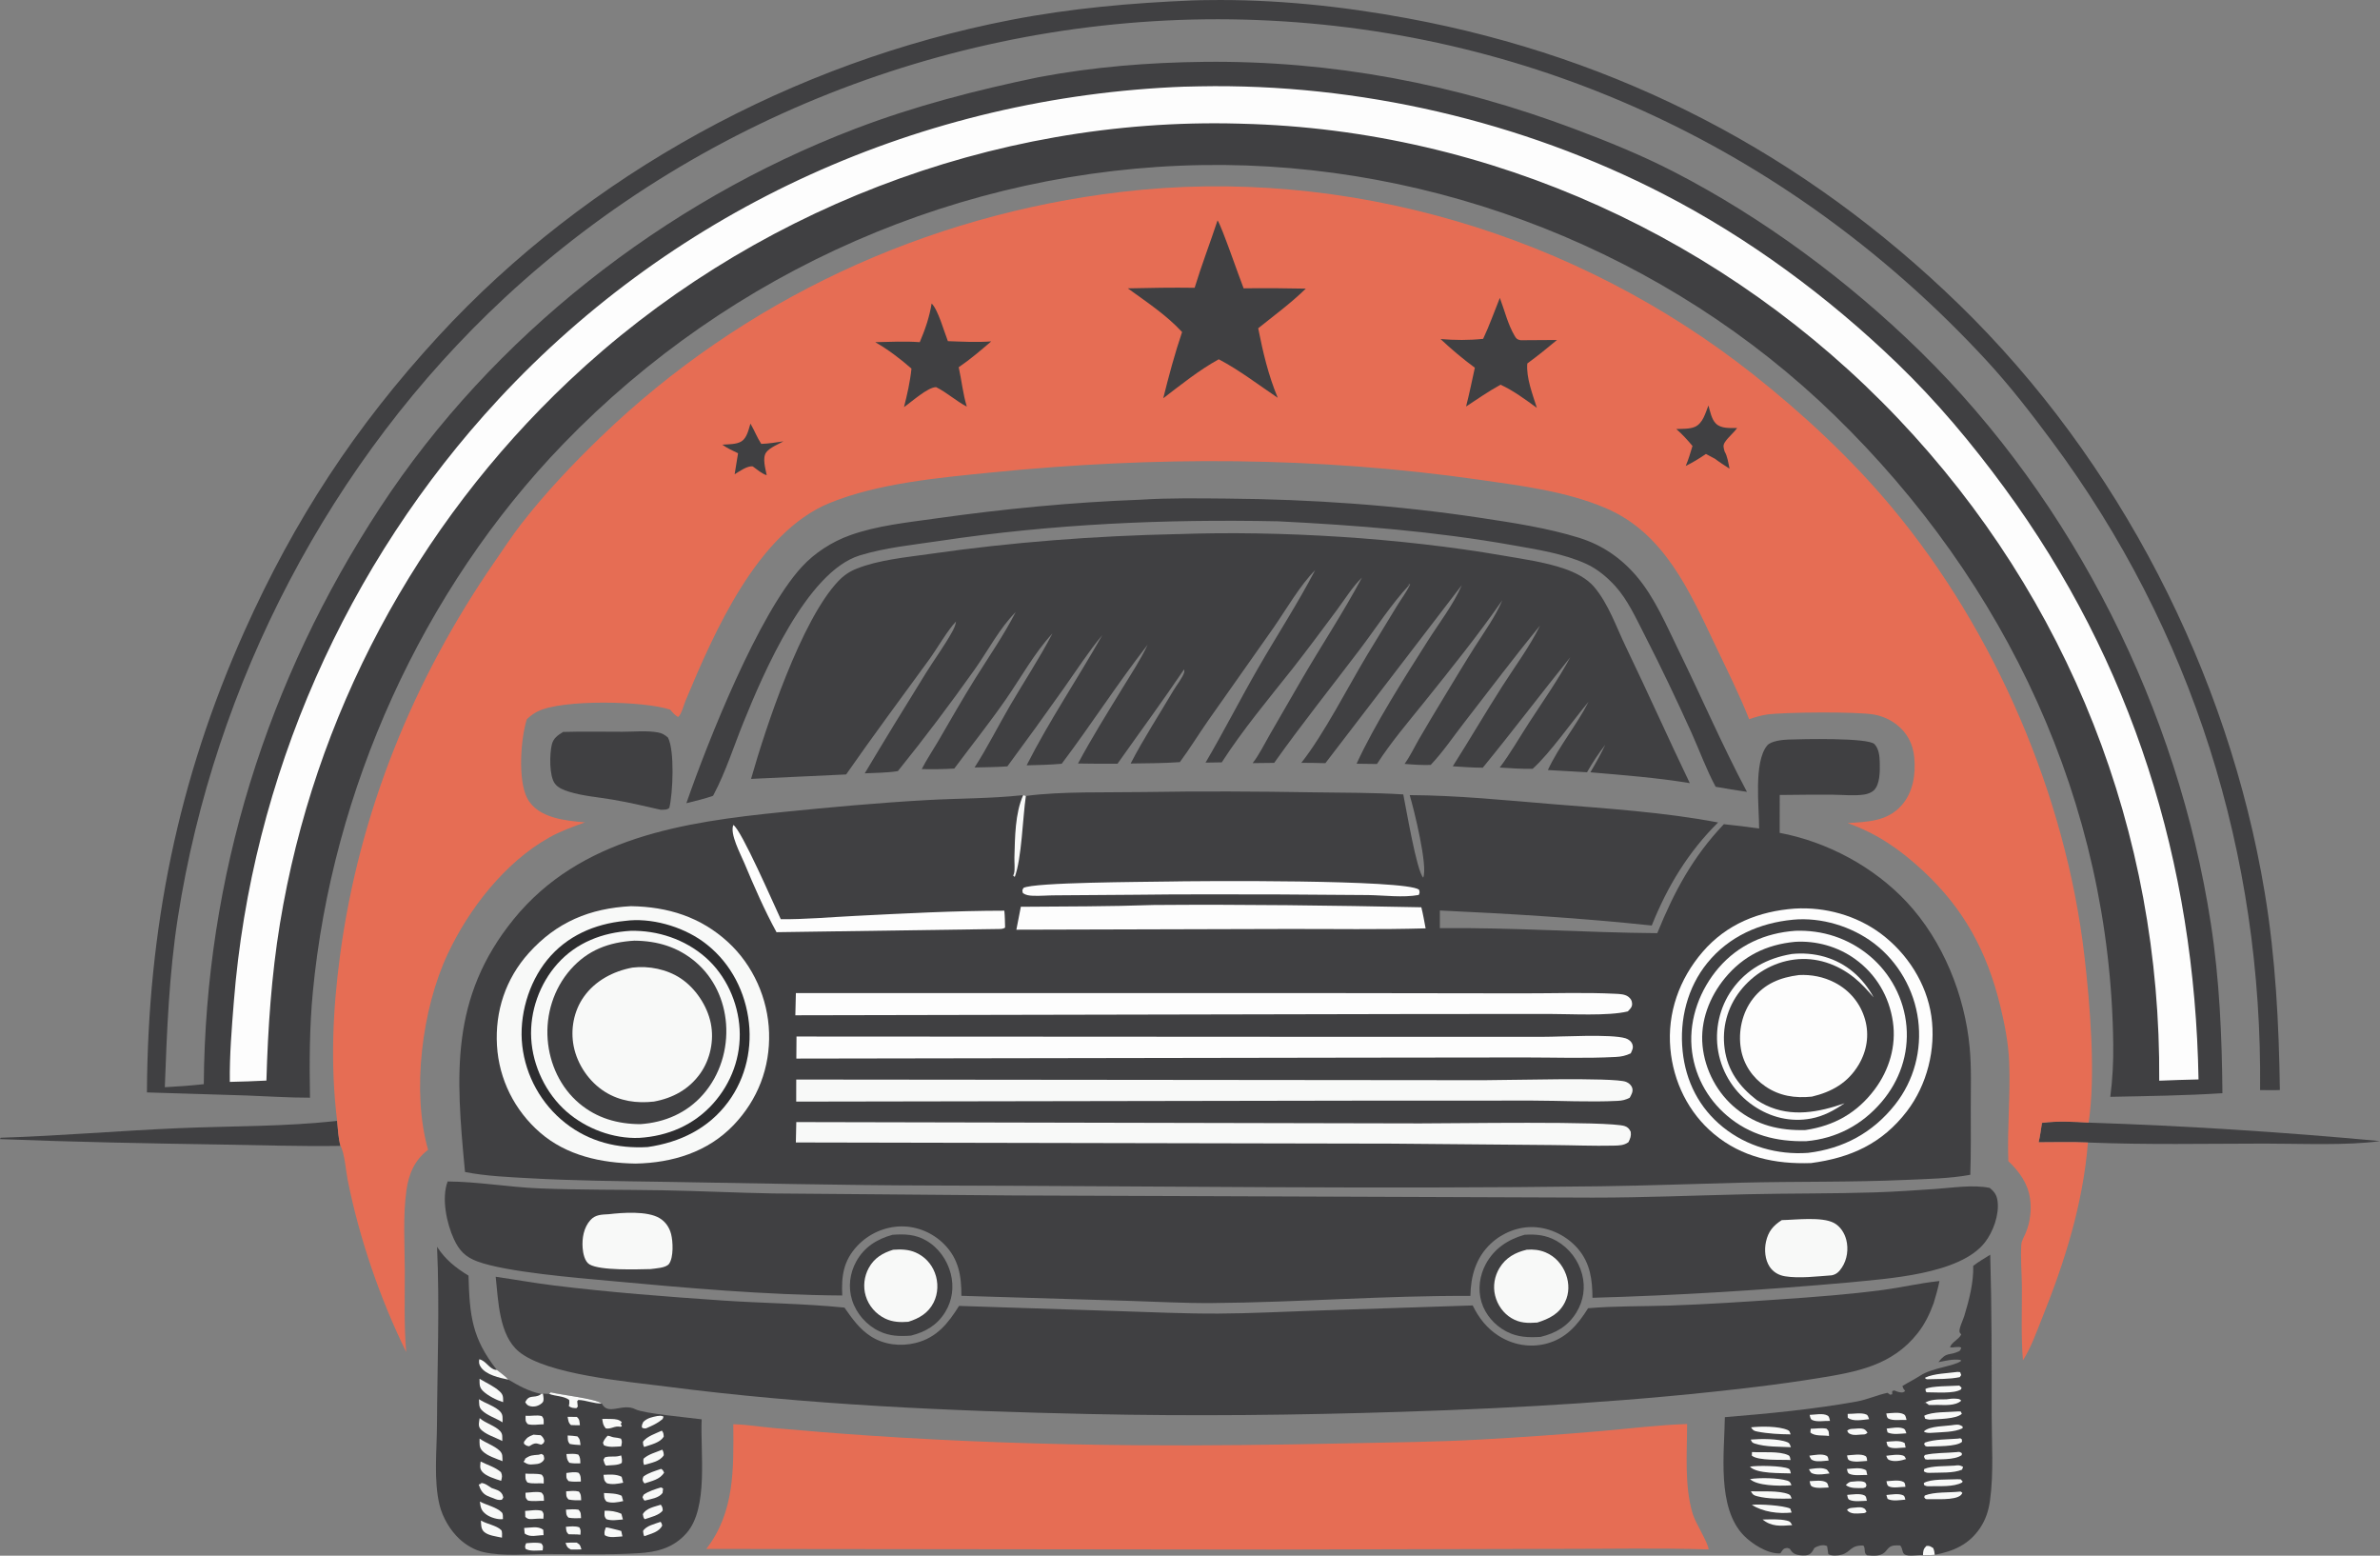 <?xml version="1.0" encoding="UTF-8"?>
<svg id="katman_1" data-name="katman 1" xmlns="http://www.w3.org/2000/svg" version="1.1" viewBox="0 0 1329.09 868.53">
  <rect x="0" y="0" width="1329.09" height="868.53" fill="#808080" stroke="none"/>
  <defs>
    <style>
      .cls-1 {
        fill: #f8f9f8;
      }

      .cls-1, .cls-2, .cls-3, .cls-4, .cls-5 {
        stroke-width: 0px;
      }

      .cls-2 {
        fill: #2d2d2f;
      }

      .cls-3 {
        fill: #fdfdfd;
      }

      .cls-4 {
        fill: #404042;
      }

      .cls-5 {
        fill: #e66d54;
      }
    </style>
  </defs>
  <path class="cls-4" d="M188.25,625.74c.44,4.63.65,9.51,1.87,13.99-22.35.36-44.84-.42-67.2-.76-40.98-.63-81.96-1.41-122.92-3.02l.35-.76c33.18-1.06,66.39-3.92,99.58-5.35,29.26-1.26,59.25-.78,88.31-4.1Z"/>
  <path class="cls-4" d="M1140.32,626.89c8.67-1.15,17.37-.65,26.07-.15,54.45,1.81,108.46,5.26,162.71,10.31-18.2,2.61-45.29,1.38-64.47,1.4-32.84.03-65.8.73-98.63-.61-9.15-.38-18.38-.14-27.54-.12.85-3.54,1.29-7.23,1.86-10.83Z"/>
  <path class="cls-4" d="M314.51,408.63c10.93-.33,21.96-.09,32.91-.1,6.38,0,13.7-.75,19.92.36,2.41.43,3.81,1.28,5.65,2.85,3.86,7.08,2.77,31.36.79,39.26-1.37,1.32-2.93.97-4.78,1.09-9.03-2.1-18.1-4.17-27.24-5.73-7.84-1.33-16.49-1.99-24.05-4.37-2.89-.91-6.03-2.05-7.88-4.58-3.19-4.35-2.91-16.49-1.7-21.62.87-3.69,3.31-5.29,6.38-7.18Z"/>
  <path class="cls-4" d="M498.42,689.37c6.77-.5,12.73-.3,18.8,3.2,6.89,3.97,11.78,10.9,13.73,18.56,1.86,7.33.88,14.86-3.07,21.33-4.48,7.34-11.02,11.13-19.13,13.19-6.29.49-11.89.33-17.7-2.42-7.18-3.4-12.86-9.89-15.23-17.48-2.24-7.2-1.28-14.93,2.36-21.51,4.46-8.06,11.6-12.48,20.23-14.88Z"/>
  <path class="cls-1" d="M498.75,697.72c4.35-.31,8.59-.24,12.65,1.56,4.99,2.22,8.73,6.21,10.67,11.31,2.02,5.3,1.88,11.48-.69,16.57-2.99,5.93-8.02,8.86-14.15,10.78-4.49.35-8.72.18-12.86-1.78-5.24-2.49-9.28-7.15-10.93-12.72-1.54-5.17-.86-10.86,1.73-15.58,3.05-5.56,7.71-8.32,13.6-10.14Z"/>
  <path class="cls-4" d="M851.33,689.36c6.52-.4,12.08.11,17.92,3.42,7.01,3.97,12.25,10.88,14.27,18.66,1.91,7.38.8,14.7-3.14,21.2-4.7,7.76-11.54,11.66-20.09,13.74-6.84.4-12.87.22-19.12-3.06-6.47-3.39-11.74-9.38-13.85-16.41-2.12-7.07-1.05-14.83,2.45-21.28,4.65-8.57,12.39-13.67,21.57-16.27Z"/>
  <path class="cls-1" d="M852.61,697.7c3.6-.28,7.08.07,10.43,1.46,5.49,2.27,9.52,6.88,11.51,12.42,1.8,5,1.8,10.47-.55,15.29-3.24,6.66-8.83,9.37-15.5,11.49-5.32.39-9.7.35-14.41-2.45-4.61-2.75-7.84-7.38-9.14-12.57-1.31-5.25-.37-10.84,2.44-15.46,3.52-5.78,8.8-8.67,15.21-10.18Z"/>
  <path class="cls-4" d="M637.26,278.95c15.69-.98,31.67-.73,47.39-.6,47.6.37,94.98,3.65,142.07,10.75,18.29,2.76,37.44,5.65,55.13,11.15,12.78,3.98,23.36,11.22,32.05,21.41,10.18,11.93,16.72,27.56,23.57,41.56,12.8,26.16,24.44,53.16,38.09,78.86-5.83-.89-11.67-1.75-17.47-2.83-5.19-9.6-9-20.22-13.5-30.19-8.35-18.5-17.15-36.95-26.41-55.01-4.62-9-9.21-19.15-16.03-26.7-4.51-4.98-10.05-9.67-16.2-12.49-12.66-5.8-27.6-8.07-41.24-10.49-43.24-7.68-87.14-11.16-130.96-13.33-63.37-1.29-125.91,1.48-188.66,10.89-14.84,2.22-30.64,3.74-44.99,8.16-29.61,9.12-53.8,65.74-64.97,93.32-5.34,13.18-9.9,27.6-16.54,40.13-.13.25-.27.5-.4.74-4.79,1.75-9.96,2.86-14.89,4.13,12.12-34.93,40.3-105.62,64.43-131.9,7.24-7.88,16.81-14.03,26.86-17.65,15-5.41,32.21-7.19,47.94-9.4,38.15-5.36,76.22-9.1,114.75-10.5Z"/>
  <path class="cls-4" d="M1101.88,706.73c3.03-2.31,6.31-4.24,9.55-6.25.86,29.83.8,59.65.8,89.49,0,15.59,1.22,32.43-.95,47.87-.78,5.54-2.36,10.48-5.49,15.17-6.13,9.2-14.87,13.07-25.33,15.01-2.18.12-4.39.33-6.58.21-2.69-.19-5.4.4-8.03.19-4.45-.35-2.66-3.27-4.7-5.6-1.16-.04-2.45-.13-3.6.04-1.83.28-2.56.95-3.7,2.27-.13.16-1.06,1.25-1.23,1.41-2.74,2.52-6.61,2.01-10.01,1.73-2.14-1.55-.54-3.25-2.01-5.42-7.47-.22-6.87,3.66-12.16,5.1-2.07.56-5.57.84-7.43-.31l-.67-4.43c-.18-.09-.34-.2-.53-.26-2.12-.7-4.73.11-6.54,1.21-.75,1.32-1.25,2.38-2.45,3.34-1.3,1.04-3.91.95-5.52.77-2.17-.24-3.8-.76-5.12-2.59-.24-.34-.47-.68-.7-1.03-1.48-.51-.94-.53-2.36-.3-1.47.24-2,1.65-2.83,2.81-.27.03-.53.08-.8.08-6.76.08-15.27-5.42-19.75-10.05-15.05-15.58-10.79-46.03-10.51-66.01,24.38-1.98,49.64-4.39,73.71-8.75,5.82-1.06,11.31-3.62,17.13-4.84l1.43,1.05,1.19-.23v-1.76s1.11-.4,1.11-.4c.94.35,2.05.87,3.05,1.02,1.52.23,1.88.25,3.07-.67-.85-1.08-1.17-1.48-1.52-2.84,3.28-2.01,6.76-3.72,9.98-5.8,6.89-4.46,18.87-5.12,22.9-8.26l-.6-.5c-4.13-.56-8.17.5-12.21,1.28,4.74-6.15,6.04-3.38,11.5-6.09.93-.46.91-1.14,1.27-2.05-1.68-.85-4.25.17-6.29-.17.83-2.78,4.88-4.31,6.29-7.17-.82-.93-1.14-1.2-.97-2.49.31-2.33,1.97-5.56,2.69-7.93,2.67-8.77,5.22-18.63,4.97-27.86Z"/>
  <path class="cls-1" d="M1053.44,834.64c2.66-.22,6.8-1.02,9.28.14,1.06.5.98,1.42,1.3,2.45-3.11.22-7.05,1.06-9.92-.41l-.67-2.18Z"/>
  <path class="cls-1" d="M1053.35,812.74c2.88-.3,6.41-.99,9.24-.18,1.22.35,1.22.97,1.81,2.01-2.78.93-6.43,1.66-9.25.59-1.28-.48-1.25-1.25-1.8-2.42Z"/>
  <path class="cls-1" d="M1010.19,820.26c2.57-.37,5.74-.95,8.3-.39,2.08.45,2.09,1,3.18,2.72-2.62.35-5.91.92-8.5.32-2.02-.47-1.99-.93-2.98-2.64Z"/>
  <path class="cls-1" d="M1053.58,797.57c2.8-.28,6.4-1.09,9.1-.14,1.46.51,1.37,1.44,1.92,2.77-3.26.18-7.56.91-10.51-.51l-.51-2.12Z"/>
  <path class="cls-1" d="M1010.39,812.7c2.79-.33,7.08-1.27,9.63.05,1.02.53.9,1.63,1.15,2.66-2.4.15-5.92.79-8.21.07-1.84-.58-1.78-1.13-2.56-2.78Z"/>
  <path class="cls-1" d="M1073.88,868.24c.09-2.42.17-3.42,1.87-5.15,1.86-.22,2.16.21,3.81,1.15.58,1.3.74,2.39.9,3.79-2.18.12-4.39.33-6.58.21Z"/>
  <path class="cls-1" d="M1053.47,826.95c2.67-.16,7.18-.95,9.52.4,1.03.59.86,1.64,1.08,2.72-2.69-.02-6.74.91-9.18-.22-1.2-.55-1.09-1.72-1.42-2.9Z"/>
  <path class="cls-1" d="M1035.18,841.73c1.55-.13,3.52-.49,5.01.03,1.43.5,1.56,1.01,2.16,2.26-1.03.95-1.61.72-2.96.84-1.31.08-2.7.2-4.01.08-1.57-.14-2.98-.69-3.96-1.95,1.27-1.24,2.07-1.04,3.76-1.27Z"/>
  <path class="cls-1" d="M1010.56,826.93c2.71-.11,6.81-.79,9.17.56,1.14.65,1.1,1.77,1.47,2.96-2.63.05-6.65.66-9.07-.46-1.32-.61-1.19-1.75-1.57-3.06Z"/>
  <path class="cls-1" d="M1053.49,804.92c3.12-.2,7.44-1.03,10.15.71l.53,2.51c-2.71,0-7.02.99-9.43-.39-.98-.56-.97-1.81-1.25-2.83Z"/>
  <path class="cls-1" d="M1031.53,834.58c2.78-.19,7.04-.96,9.57.24,1.22.58,1.1,1.83,1.43,3.05-2.82.06-7.18.68-9.67-.51-1.13-.54-1.03-1.66-1.33-2.78Z"/>
  <path class="cls-1" d="M1031.39,820.12c3.41-.23,7.76-1.11,10.77.75l.6,2.6c-2.95-.12-7.28.58-9.95-.63-1.2-.54-1.07-1.55-1.42-2.72Z"/>
  <path class="cls-1" d="M1031.47,812.54c2.82-.2,7.74-1.06,10.21.31,1.01.56.83,1.72,1.02,2.76-2.77.16-7.61.95-10.04-.37-.97-.53-.93-1.71-1.19-2.71Z"/>
  <path class="cls-1" d="M1010.6,789.91c2.87-.06,7.48-1.11,10.03.41.99.59,1.01,1.91,1.3,2.95-2.97-.15-7.3.8-9.98-.53-1.07-.53-1.04-1.76-1.36-2.83Z"/>
  <path class="cls-1" d="M1053.37,789.12c2.82-.17,7.41-.98,9.89.52,1.05.63,1.09,2,1.43,3.11-3-.24-7.36.61-10.05-.74-1.05-.53-.99-1.83-1.26-2.89Z"/>
  <path class="cls-1" d="M1035.4,797.66c1.39-.09,2.95-.28,4.33-.11,1.64.2,2.3,1.01,3.16,2.29-1.26,1.25-1.79.92-3.5,1.05-1.77.13-3.95.48-5.64-.13-1.41-.51-1.66-.69-2.2-2.08,1.29-1,2.27-.94,3.86-1.02Z"/>
  <path class="cls-1" d="M1033.45,827.26c2.29-.16,5.38-.73,7.54.1,1.04.4.96.92,1.35,1.85l-.52,1.13-1.27.42c-2.96.01-7.43.39-9.77-1.72.96-.87,1.43-1.35,2.67-1.79Z"/>
  <path class="cls-1" d="M1031.82,789.36c3.09.09,7.63-.9,10.47.37.95.43,1.11,1.66,1.48,2.57-3.56.33-9.01,1.56-11.91-.82l-.05-2.13Z"/>
  <path class="cls-1" d="M1011.17,797.66c3.01-.02,5.77-.6,8.78-.06,1.62,1.39,1.28,2.02,1.45,4.09-3.23-.54-7.95.31-10.41-1.96l.19-2.07Z"/>
  <path class="cls-1" d="M984.31,848.33c4.37-.05,9.28-.41,13.55.61,1.97.47,1.92.83,2.95,2.51-.14.01-.27.03-.41.04-6,.47-11.16.87-16.08-3.16Z"/>
  <path class="cls-1" d="M1093.13,765.92l1.5.12.58,1.64-.8,1.16c-5.88,1.22-12.22,1-18.21,1.18l-.9-.24-.21-.66c4.86-2.33,12.63-2.43,18.04-3.2Z"/>
  <path class="cls-1" d="M1094.17,773.58l1.25,1.12-.29.97c-3.8,2.57-14.49,1.58-19.26,1.63-.61-.64-.49-.98-.61-1.84,2.94-1.81,14.86-1.57,18.91-1.9Z"/>
  <path class="cls-1" d="M977.84,796.86c5.49-.6,15.34-.72,20.49,1.51,1.24.54,1.14,1.23,1.62,2.42-5.92-.04-12.74-.4-18.54-1.55-1.99-.4-2.48-.69-3.57-2.38Z"/>
  <path class="cls-1" d="M978.26,840.13c4.45-.5,17.46.31,21.46,2.07l.8,2.23c-7.38.8-15.96-.29-22.26-4.31Z"/>
  <path class="cls-1" d="M1086.99,781.22c1.74-.24,3.51-.53,5.26-.35,1.35.14,2.14.03,2.98,1.12-3.35,3.02-9.3,2.37-13.53,2.35-1.68.09-3.3.07-4.98.01l.33-.13-1.69-1.14-1.08.54c3.48-2.61,8.54-2.33,12.7-2.39Z"/>
  <path class="cls-1" d="M977.29,825.75c5.32-.85,15.71-.7,20.82.88,1.6.49,1.62,1.09,2.33,2.49-.77.13-.88.17-1.79.21-5.32.25-17.44.22-21.36-3.58Z"/>
  <path class="cls-1" d="M977.21,818.82c3.86-.74,18.27-.57,21.67,1.16.93.47.91,1.67,1.18,2.6-5.31-.26-19.04.35-22.84-3.77Z"/>
  <path class="cls-1" d="M1094.34,832.74c1.03.04.48-.11,1.54.73-.24.41-.48.88-.84,1.22-3.31,3.14-14.71,2.09-19.19,2.28-.94-.32-.44-.03-1.32-1.12l.37-.94c5.25-2.11,13.62-1.52,19.44-2.16Z"/>
  <path class="cls-1" d="M1093.37,788c.4-.1,1.21.04,1.63.07l.56,1.24c-3.12,3.02-13.49,2.88-17.97,3.26-.88-.06-1.64-.28-2.49-.5l-.53-1.68c4.29-2.35,13.83-1.95,18.81-2.4Z"/>
  <path class="cls-1" d="M1091.52,795.46c2.26-.19,2.49-.2,4.47.89v1.01c-4.54,2.31-11.6,2.13-16.69,2.53-1.7.09-3.58.31-4.95-.71,2.96-3.23,12.65-2.89,17.17-3.72Z"/>
  <path class="cls-1" d="M1092.69,810.7c1.55-.21,1.55-.24,2.88.58l-.05,1.08c-3.99,2.92-13.32,2.26-18.3,2.48-.76.16-1.35-.02-2.11-.16l-.71-1.38.51-1c5.5-1.3,12.09-1.05,17.77-1.6Z"/>
  <path class="cls-1" d="M977.67,803.7c5.43-.47,15.54-.62,20.53,1.5,1.41.6,1.34,1.41,1.93,2.75-6.31-.33-14.28-.07-20.26-2.05-1.52-.5-1.52-.85-2.2-2.21Z"/>
  <path class="cls-1" d="M977.79,832.59c6.04.17,15.47-.57,20.95,1.57,1.3.51,1.24,1.23,1.79,2.45-6.06.16-13.3.26-19.19-1.27-2.1-.55-2.52-.86-3.56-2.75Z"/>
  <path class="cls-1" d="M1092.7,825.84l2.22.05,1.12,1.19-.35.59c-4.69,2.59-12.75,1.93-18.11,2.06-1.55.03-1.82.08-3.13-.71l-.1-1.06c3.64-2.4,13.68-1.86,18.35-2.11Z"/>
  <path class="cls-1" d="M1093.48,803.15c1.59-.19.91-.39,2.07.38l.14,1.39c-3.02,2.92-15.03,2.42-19.38,2.67-1.44-.32-.79.05-1.82-1.32l.44-.9c5.45-1.95,12.74-1.72,18.54-2.21Z"/>
  <path class="cls-1" d="M978.39,810.66c5.6.37,15.38-.66,20.31,1.78,1.03.51.95,1.66,1.22,2.68-4.93-.33-18.07.53-21.64-2.47l.11-2Z"/>
  <path class="cls-1" d="M1091.45,818.24c2.26-.26,2.66-.39,4.8.64l-.53,1.59c-4.86,2.1-12.18,1.56-17.45,1.78-1.87.01-2.36.13-3.92-.82l.21-1.29c4.2-1.9,12.2-1.52,16.91-1.9Z"/>
  <path class="cls-4" d="M244.07,696.07c4.62,7.19,10.36,11.66,17.56,16.11.64,22.14,1.82,34.82,15.81,52.6,2.15,1.71,4.65,3.36,6.43,5.44,5.92,3.49,11.54,6.62,18.35,7.98l.94-.17,3.55.17.84-.88c5.86,1.42,24.72,3.49,28.51,6.22,3.54,7.11,11.5-.49,18.82,3.25,4.69,2.39,29.61,4.61,36.97,5.6-.87,18.14,3.98,49.34-8.42,63.48-7.34,8.37-16.5,10.65-27.08,11.28-16.77.99-33.78.45-50.58.44-11.46,0-24.64,1.41-35.82-1.07-4.83-1.07-9.66-3.92-13.28-7.25-5.2-4.77-9.5-12.09-11.19-18.98-3.37-13.77-1.53-30.53-1.46-44.66.17-33,1.56-66.59.05-99.55Z"/>
  <path class="cls-1" d="M316.97,791c1.72-.01,3.44.02,5.16.04,1.69,1.5,1.41,2.46,1.71,4.64-1.68.03-3.33-.01-5.01-.09-1.51-1.4-1.43-2.62-1.86-4.6Z"/>
  <path class="cls-1" d="M315.8,861.37c2.13-.17,4.16-.24,6.3-.14,2,1.26,1.86,1.49,2.6,3.78-1.97.09-3.92.09-5.89.08-2.21-1.21-2.1-1.48-3.01-3.71Z"/>
  <path class="cls-1" d="M317.02,801.41c1.84.07,3.58.24,5.4.5,1.63,1.63,1.43,2.6,1.76,4.84-2.05-.09-3.98-.22-5.99-.63-1.35-1.62-1.06-2.64-1.17-4.71Z"/>
  <path class="cls-1" d="M316.02,852.38c2.5-.16,5.13-.57,7.52.32.97,1.62.7,2.28.58,4.12-2.15-.32-4.39-.13-6.57-.26-1.51-1.4-1.27-2.19-1.53-4.19Z"/>
  <path class="cls-1" d="M316.3,811.77c2.27-.11,4.39-.31,6.62.27,1.25,1.75,1.05,2.81,1.18,4.92-2.13.07-4.06.13-6.16-.32-1.45-1.72-1.33-2.67-1.63-4.87Z"/>
  <path class="cls-1" d="M316.07,842.81c2.37-.15,4.63-.35,6.98.02,1.57,1.64,1.26,2.52,1.42,4.73-2.36.06-4.64.17-6.97-.27-1.53-1.52-1.24-2.38-1.43-4.48Z"/>
  <path class="cls-1" d="M316.29,822.35c2.24-.25,4.81-.83,6.95-.05,1.25,1.79,1.04,2.68,1.14,4.83-2.35.08-4.57.2-6.88-.25-1.54-1.7-1.19-2.3-1.21-4.52Z"/>
  <path class="cls-1" d="M316.17,832.58c2.41-.17,4.74-.48,7.1.13,1.36,1.73,1.13,2.71,1.28,4.87-2.4.01-4.69.09-7.05-.44-1.54-1.66-1.22-2.36-1.33-4.57Z"/>
  <path class="cls-1" d="M338.35,852.74c.46.03,1.02.05,1.46.17,2.34.63,4.85,1.09,7.13,1.83l.64,3.01c-2.92.15-7.37,1.08-9.88-.7-.38-1.88.03-2.53.64-4.31Z"/>
  <path class="cls-1" d="M293.82,861.57c2.89-.22,5.66-.61,8.5.1,1.25,1.61.93,1.83.72,3.89-2.8.03-7.14.67-9.57-.88-.42-1.67-.22-1.61.35-3.12Z"/>
  <path class="cls-1" d="M337.65,843.41c3.22-.09,6.44.37,9.36,1.73l.85,3.16c-2.93.21-6.47.89-9.25-.17-1.4-1.68-1-2.58-.97-4.72Z"/>
  <path class="cls-1" d="M337.3,833.54c3.06.16,7.15.13,9.88,1.54l.84,2.95c-2.88.66-6.56,1.38-9.36.23-1.48-1.71-1.22-2.51-1.36-4.72Z"/>
  <path class="cls-3" d="M292.71,853.04c3.58-.07,7.69-1.31,10.68,1.06l.14,2.95c-3.66.02-7.41,1.44-10.53-.9l-.29-3.11Z"/>
  <path class="cls-1" d="M368.88,849.63c.61.64.68,1.2.93,2.03-1.7,3.71-6.43,4.63-10.04,5.97-.48-1.02-.53-1.79-.66-2.9,1.63-2.89,6.76-4.02,9.77-5.1Z"/>
  <path class="cls-1" d="M337.03,823.38c3.31-.18,7.1-.47,10.12,1.09l.86,3.31c-2.87.6-6.26,1.19-9.1.29-1.79-1.53-1.53-2.41-1.88-4.68Z"/>
  <path class="cls-1" d="M293.24,843.52c3.18-.13,6.23-.9,9.36-.04,1.35,1.64.93,2.35.82,4.42-2.26-.24-4.06.07-6.28.17-1.77.08-2.44,0-3.78-1.17l-.11-3.38Z"/>
  <path class="cls-1" d="M293.46,833.37c2.96-.08,6-.87,8.9-.09,1.62,1.57,1.27,2.4,1.41,4.59-3.08-.07-5.9.52-8.96-.15-1.63-1.55-1.26-2.16-1.35-4.34Z"/>
  <path class="cls-1" d="M336.3,792.16c1.8-.01,3.61-.03,5.41.04,1.99.08,4.1.25,5.52,1.79l-.57,1.02.59,1.04-.18.36-.67.14c-3.18-.7-5.14,1.48-8.11.91-1.61-1.93-1.56-2.86-1.97-5.29Z"/>
  <path class="cls-1" d="M346.87,812.52c.42,1.57.6,2.57.36,4.18-1.8,1.48-6.55,1.25-8.88,1.53-.84-1.03-1-2.01-1.37-3.27l.8-1.33c2.81-.9,5.39-.06,8.09-.81.34-.09.67-.2,1-.3Z"/>
  <path class="cls-1" d="M293.5,790.38c3.09.34,5.98-.58,9.05.19,1.38,1.59,1.02,2.54,1.06,4.6-2.96.01-5.89.68-8.8-.06-1.68-1.65-1.25-2.44-1.31-4.73Z"/>
  <path class="cls-1" d="M369.06,830.39l1.23.59-.27,2.49c-2.05,2.89-6.72,3.46-10,4.3-.73-.54-.85-1.14-1.22-1.95l.68-1.38c2.93-2.04,6.23-2.95,9.58-4.05Z"/>
  <path class="cls-1" d="M367,790.55c1.57-.12,2.12-.39,3.56.34l-.52,1.34c-2.76,2.34-5.66,3.62-8.93,5.06-.96.29-.55.28-1.57.1-.92-.17-.61.02-1.11-.68-.02-1.28.29-1.77.82-2.9,2.4-2.23,4.68-2.61,7.75-3.25Z"/>
  <path class="cls-1" d="M293.41,822.7c3.03.27,6.11-.2,9.06.57,1.56,1.6,1.11,2.78,1.16,4.96-3.02-.38-6.21.38-9.08-.59-1.4-1.76-1.08-2.73-1.14-4.94Z"/>
  <path class="cls-1" d="M368.98,840.07s.07.05.1.08c.87,1.24.93,1.6,1.02,3.08-1.7,2.68-7.08,3.89-10.06,4.92-.85-.85-.79-1.65-1.05-2.8,1.79-3.37,6.56-4.15,10-5.29Z"/>
  <path class="cls-1" d="M302.22,778.21l.94-.17c.13.82.4,1.92.38,2.77-.02,1.07-.02,1.71-.81,2.44-1.65,1.53-4.04,2.33-6.29,1.89-1.78-.35-2.2-.9-3.12-2.28,2.05-4.6,4.95-2.08,8.32-4.18.21-.13.38-.32.58-.47Z"/>
  <path class="cls-1" d="M339.31,801.55c.33.05.66.06.98.15,1.09.29,1.71.71,2.89.8,1.29.1,2.34.35,3.6.67.86,1.73.41,2.48.11,4.31-3.18.16-6.66.73-9.63-.58l-.54-1.4c.61-1.75,1.38-2.61,2.59-3.95Z"/>
  <path class="cls-1" d="M297.93,800.95c1.32.17,2.65.22,3.98.3,1.25,1.01,1.61,1.64,2.14,3.15-.56,1.64-.48,1.31-1.81,2.14l-2.4-.66c-1.93-.16-2.67.62-4.31,1.54-1.54-.23-1.72-.39-2.92-1.4l.02-1.09c1.87-2.56,2.34-2.79,5.3-3.97Z"/>
  <path class="cls-1" d="M300.79,812.17l1.63-.46,1.09.69c.33,1.27.77,2.12-.24,3.25-1.82,2.05-4.4,1.72-6.91,1.96-1.83-.05-2.44-.59-3.99-1.51l.81-1.16.06-.55c2.87-2.01,3.98-1.93,7.54-2.22Z"/>
  <path class="cls-1" d="M369.2,820.05c1.08.65,1.09.99,1.67,2.07-2.27,3.85-6.8,4.65-10.85,6.03-.18-.15-.4-.25-.53-.45-.93-1.41-.71-1.99-.15-3.39,2.92-2.13,6.48-3.08,9.86-4.27Z"/>
  <path class="cls-1" d="M369.83,809.34s.05.03.06.05c.62,1.07.74,1.83.79,3.05-2.2,3.54-7.17,4.29-10.99,5.42-.51-1.35-.52-2.06-.31-3.48,2.69-2.52,7.04-3.6,10.45-5.04Z"/>
  <path class="cls-1" d="M369.61,798.71c1,1.29.86,1.7,1.06,3.27-1.91,3.49-7.36,4.58-10.95,5.84-.61-1.16-.62-1.64-.68-2.92,2.19-3.02,7.22-4.64,10.57-6.19Z"/>
  <path class="cls-1" d="M283.87,770.23c-4.76-.97-12.4-2.59-15.34-6.97-1.07-1.59-1.15-2.55-.89-4.4,3.66.72,5.46,5.2,8.99,5.89.26.05.54.02.81.03,2.15,1.71,4.65,3.36,6.43,5.44Z"/>
  <path class="cls-1" d="M268.58,848.9c3.26,1.96,8.75,2.75,11.26,5.27.79.8.46,3.15.48,4.28-3.01-.68-7.72-1.13-10.02-3.27-1.77-1.64-1.61-4.04-1.73-6.27Z"/>
  <path class="cls-1" d="M306.71,778.2l.84-.88c5.86,1.42,24.72,3.49,28.51,6.22-4.44.18-8.6-1.82-13.07-1.97l-.65.69.32,3.06-.77.84c-1.84-.15-2.69-.02-4.2-1.12.27-1.4.36-2.04.15-3.49-2.98-2.26-7.61-1.96-11.12-3.34Z"/>
  <path class="cls-1" d="M267.98,838.32c3.71,1.95,9.25,3.1,12.21,5.99.86.84.6,2.63.66,3.79-2.8.41-7.04-.92-9.32-2.61-2.85-2.12-3.13-3.81-3.55-7.17Z"/>
  <path class="cls-1" d="M268.39,815.94c3.88,2,8.06,3.04,11.39,5.97.87,2.15.57,2.62.08,4.82-3.18-1.06-8.7-2.59-10.73-5.29-1.41-1.87-.91-3.35-.74-5.5Z"/>
  <path class="cls-1" d="M267.5,781.15c3.48,2.38,9.31,3.99,11.99,7.1,1.53,1.78,1.11,3.62,1.15,5.82-3.6-2.31-8.59-3.77-11.59-6.78-1.78-1.78-1.43-3.79-1.55-6.14Z"/>
  <path class="cls-1" d="M267.88,791.73c3.34,2.97,8.65,4.18,11.46,7.29,1.52,1.67,1.11,3.38,1.15,5.49-3.56-1.96-10.01-3.8-12.38-7-1.21-1.63-.53-3.92-.24-5.78Z"/>
  <path class="cls-1" d="M275.36,836.38c-1.1-.4-2.23-.79-3.28-1.3-2.71-1.3-3.85-3.55-4.73-6.28l1.53-.56-.61-.28c2.3-.19,4.38,1.58,6.25,2.77,2.41.92,4.72,1.22,6.04,3.65.27.5.38,1.15.49,1.71l-.81,1.22c-1.98.35-3.09-.18-4.87-.93Z"/>
  <path class="cls-1" d="M267.84,803.14c3.45,2.5,8.21,3.92,11.21,6.81,1.86,1.8,1.44,3.4,1.56,5.81-3.46-1.44-8.43-2.89-11.08-5.57-2.1-2.12-1.73-4.27-1.7-7.06Z"/>
  <path class="cls-1" d="M267.79,769.75c3.69,2.28,8.03,4.08,11.23,7.04,2.14,1.97,1.92,3.29,1.94,6.01-3.58-1.09-8.48-3.55-11.19-6.18-2.26-2.2-1.91-3.89-1.98-6.87Z"/>
  <path class="cls-5" d="M409.51,795.14c7.48.14,15.27,1.48,22.76,2.13,17.39,1.51,34.78,2.97,52.2,4.14,49.92,3.38,99.85,5.04,149.87,5.45,39.61.32,79.1-.24,118.7-1.07,24.53-.52,49.06-.75,73.57-2.11,22.6-1.25,45.21-2.8,67.76-4.76,15.85-1.38,31.9-3.4,47.79-3.91-.03,16.14-1.6,34.73,3.15,50.24,1.61,5.24,8.48,15.8,8.86,19.71l-1.11.04c-26.86-.85-53.92-.26-80.8-.29l-161.27.39-316.57-.35c15.91-20.49,15.27-44.85,15.09-69.62Z"/>
  <path class="cls-4" d="M276.82,712.8c10.96,1.58,21.84,3.55,32.84,4.9,30.98,3.81,62.49,6.21,93.64,8.34,22.68,1.55,45.69,1.68,68.27,3.98,4.28,6.09,8.48,12.1,14.9,16.15,7.37,4.65,16.48,5.66,24.87,3.58,11.79-2.92,18.12-10.92,24.23-20.68l87.98,2.87c18.89.57,37.83,1.51,56.73,1.42,17.9-.08,35.85-1.04,53.74-1.64l88.38-2.91c3.38,6.9,7.85,12.7,14.38,16.89,7.86,5.05,17.34,6.82,26.45,4.53,11.24-2.83,17.77-10.49,23.62-19.86,15.08-1.31,30.54-.99,45.69-1.5,20.67-.7,41.33-2.07,61.97-3.48,19.14-1.31,38.41-2.76,57.43-5.29,10.12-1.35,20.11-3.73,30.24-4.82l.9-.09c-.85,4.18-1.98,8.19-3.22,12.26-2.24,6.11-4.88,11.65-8.92,16.79-14.24,18.11-33.9,21.66-55.45,25.14-11.47,1.85-23,3.46-34.53,4.86-65.64,7.97-131.9,11.83-197.97,13.95-58.3,1.88-116.16,2.51-174.49,1.25-78.84-1.7-158.2-5.21-236.47-15.36-21.31-2.76-66.63-6.59-82.25-19.47-11.15-9.2-11.51-28.5-12.97-41.83Z"/>
  <path class="cls-4" d="M250.01,659.59c17.05.13,34.07,3.18,51.15,3.87,22.88.92,45.88.67,68.77,1.06,20.65.36,41.27,1.4,61.93,1.77l134.37,1.12,323.23,1.2c28.88.01,57.66-1.24,86.52-1.88,23.48-.53,47-.29,70.46-1.02,11.48-.36,22.93-1.14,34.39-1.93,9.58-.66,20.85-2.5,30.28-.6,2.69,2.16,4.02,4.07,4.44,7.57.91,7.51-2.49,16.92-7.08,22.84-14.01,18.05-54.95,20.24-75.97,22.39-47.72,4.24-95.31,7.23-143.21,8.56-.06-10.11-1.21-19.26-8.05-27.31-6.02-7.09-15.28-11.75-24.6-12.15-8.82-.38-17.71,3.2-24.11,9.22-8.34,7.83-11.22,18.11-11.4,29.2-48.05-.26-96.18,3.61-144.23,3.98-15.43.12-30.86-.76-46.28-1.23l-93.75-2.81c.04-11.08-1.44-20.57-9.65-28.84-6.22-6.27-14.88-9.97-23.74-9.92-9.3.05-18.36,4.09-24.71,10.86-7.83,8.35-8.94,16.88-8.43,27.72-43.3-.3-86.79-4.2-129.88-8.17-18.4-1.7-57.94-4.89-73.98-10.89-6.56-2.45-10.01-5.97-12.95-12.31-4.13-8.91-7.1-23.01-3.53-32.31Z"/>
  <path class="cls-1" d="M995.03,681.17c7.68-.14,22.41-2.04,29.18,1.61,3.49,1.88,5.83,5.57,6.81,9.33,1.33,5.12.55,11.03-2.38,15.47-1.51,2.28-3,3.89-5.77,4.42-8.11.58-18.06,1.82-26.01.54-3.56-.57-6.62-2.33-8.64-5.37-2.58-3.9-3.01-9.41-2.03-13.89,1.25-5.71,3.98-9.02,8.83-12.11Z"/>
  <path class="cls-1" d="M339.95,677.88c7.75-.91,21.5-1.9,28.31,2.15,3.36,1.99,5.52,5.15,6.5,8.9,1.08,4.13,1.46,12.96-1.11,16.62-1.68,2.38-7.65,2.56-10.37,2.96-7.5.15-28.08.94-34.08-2.62-2.72-1.61-3.61-6.26-3.83-9.12-.41-5.45.58-11.44,4.35-15.62,2.83-3.14,6.36-3.03,10.24-3.27Z"/>
  <path class="cls-4" d="M657.55,298.2c57.55-2.07,124.78,2.11,181.66,11.95,11.45,1.98,23.5,3.61,34.5,7.4,5.93,2.04,12.44,5.29,16.54,10.14,8.03,9.48,12.38,22.43,17.73,33.5,12.17,25.23,23.54,50.79,35.67,76.02-18.46-3.04-36.9-4.44-55.52-6.04,2.98-5.03,5.77-10.04,8.29-15.31-3.81,4.86-7.11,9.92-10.16,15.28l-21.87-1.24c6.23-13.42,16-24.91,22.69-38.05-9.04,10.76-21.43,28.6-31.16,37.34-6.12.2-12.3-.34-18.41-.68,5.94-7.88,10.92-16.65,16.3-24.92,7.84-12.05,16.22-23.98,23.09-36.61-16.45,20.4-32.26,41.35-48.86,61.62-5.58,0-11.18-.46-16.75-.79,9.44-14.88,18.33-30.11,27.82-44.95,7.07-11.06,15.08-21.77,20.89-33.57-14.51,17.64-28.31,36.08-42.34,54.13-6.09,7.83-11.88,16.46-18.71,23.63-4.92.15-9.68-.14-14.58-.58,3.07-4.24,5.42-9.25,8.04-13.8,4.42-7.69,9.03-15.27,13.62-22.87,5.76-9.52,11.48-19.07,17.44-28.48,5.36-8.47,11.57-16.97,15.5-26.23-13.52,19.45-28.46,38-43.27,56.47-9.14,11.39-18.84,22.67-26.75,34.97l-11.38-.15c10.05-21.92,26.68-47.95,39.67-68.45,6.36-10.04,14.44-20.42,19.1-31.26l-76.19,99.4c-4.47-.18-8.97-.14-13.44-.2,12.58-15.9,25.92-42.14,36.84-60.34l16.42-27c2.52-4.1,5.36-7.81,7.49-12.16l-.17-.22-1.61.42,1.45-.15c-10.18,10.85-18.89,24.48-27.9,36.35-15.95,21.03-32.39,41.6-47.67,63.13l-12.02.14c3.73-4.81,6.51-10.64,9.57-15.92l17.57-30.39c11.09-19.13,23.49-37.77,33.87-57.27-5.27,5.18-9.64,12.24-14.04,18.18-8.1,10.91-16.2,21.8-24.57,32.5-13.56,17.12-27.8,34.1-39.66,52.47l-9.05.15c10.22-17.4,19.38-35.45,29.46-52.94,10.46-18.15,22.05-35.96,31.74-54.51-8.27,8.24-16.34,22.19-23.22,32.11l-36.57,51.93c-5.35,7.65-10.2,15.62-15.76,23.13-9.12.64-18.34.66-27.48.78,7.19-13.87,15.93-27.27,23.87-40.75,1.65-2.79,5.17-7.18,6.04-10.15.15-.52,0-1.16-.07-1.67-12.01,17.82-24.77,35.12-37.17,52.68-7.36.07-14.7,0-22.06-.12,7.66-14.33,16.44-28.32,24.91-42.2,4.81-7.87,10.02-15.71,13.95-24.06-16.73,21.48-31.53,44.64-47.96,66.4-6.52.61-13.05.72-19.59.88,12.68-25,28.47-48.31,42.25-72.7-7.73,9.3-14.42,19.69-21.4,29.57-10.38,14.69-20.91,29.25-31.61,43.71-6.08.44-12.22.46-18.32.62,7.16-11.1,13.28-23.38,19.97-34.82,7.78-13.29,16.43-26.35,23.51-40-9.9,10.65-17.76,24.94-26.08,36.9-9.14,13.13-19.15,25.7-28.72,38.52-6.08.37-12.07.43-18.17.3,2.6-5.14,5.9-9.99,8.81-14.96,6.98-11.93,13.76-23.94,21.09-35.67,7.64-12.23,15.94-24.18,22.55-37.02-8.86,8.82-15.7,21.9-22.99,32.16-13.7,19.27-27.95,38.23-42.81,56.62-6.02.97-12.4.93-18.49,1.24,11.23-18.83,22.67-37.48,34.23-56.11,4.72-7.6,10.2-14.97,14.52-22.77,1.1-1.99,1.88-3.66,2.24-5.91-4.55,4.62-10.71,15.34-14.97,21.2-15.53,21.35-31.33,42.54-46.41,64.21l-53.09,2.48c8.23-29.05,28.06-88.67,48.71-110.4,3.04-3.2,6.2-5.36,10.31-6.99,12.43-4.94,27.71-6.31,40.9-8.21,45.96-6.61,91.85-10.05,138.26-11.07Z"/>
  <path class="cls-4" d="M666.1.24c2.78-.15,5.59-.14,8.38-.18,37.21-.57,75,3.39,111.55,10.16,118.22,21.89,221.65,75.84,307.93,159.72,89.35,86.85,150.42,205.82,170.79,328.58,6.03,36.34,7.91,73.25,8.43,110.03-3.67.17-7.38.04-11.05.02,1.38-131.5-37.74-256.71-116.39-362.39-11.56-15.53-23.26-30.7-36.41-44.93C1002.75,85.79,859.37,17.16,701.82,11.17c-154.1-5.86-307.05,50.1-420.12,155.19-97.1,90.25-162.06,215.21-182.41,346.1-4.84,31.13-6.09,63.06-7.25,94.51,7.26-.35,14.53-.91,21.76-1.69.88-115.76,35.19-225.44,98.54-321.99,62.61-95.41,158.59-170.6,264.98-211.31,33.44-12.8,67.82-21.66,102.83-28.91,30.6-5.74,61.17-8.2,92.31-8.54,71.5-.78,140.04,12.36,206.88,37.49,18.74,7.05,37.58,14.69,55.39,23.87,50.04,25.78,97.57,61.09,137.73,100.43,86.01,84.26,143.8,200.38,162.15,319.17,4.89,31.65,6.19,62.88,6.49,94.83-20.78,1.33-41.81,1.61-62.63,2.02,1.3-9.8,1.77-19.46,1.65-29.34-1.57-134.63-59.68-257.74-155.52-351.01-93.33-90.83-222.85-141.88-352.91-139.84-134.61,2.11-263.56,58.91-357.02,155.57-78.88,81.58-129.22,193.37-139.97,306.17-1.88,19.69-1.92,39.19-1.59,58.94-11.82.01-23.71-.8-35.53-1.24l-55.52-1.71c.5-91.11,17.19-174.28,54.47-257.52,27.94-62.36,61.96-114.28,108.21-164.54C328.25,97.05,443.61,34.53,564.48,11.13c33.67-6.52,67.39-9.49,101.62-10.9Z"/>
  <path class="cls-3" d="M661.47,48.39c2.77-.11,5.55-.13,8.32-.19,88.79-1.72,179.99,19.35,259.05,60.09,47.78,24.62,92.05,57.34,130.69,94.6,22.06,21.27,41.5,44.52,59.63,69.2,71.79,97.73,106.48,209.74,108.59,330.54-7.32.11-14.64.45-21.95.7,1.02-138.45-50.32-269.11-145.78-369.63-95.47-100.51-227.84-161.26-366.68-164.63l-1.48-.05c-137.77-3.75-274.16,49.23-374.18,143.7-85.42,80.67-142.33,186.98-161.36,303.03-4.74,28.92-6.7,58.25-7.54,87.52-6.81.35-13.61.58-20.43.73-.19-14.9,1.07-30.04,2.25-44.89,9.92-125.02,62.57-244.31,147.78-336.18,99.53-107.32,237.05-169.01,383.1-174.56Z"/>
  <path class="cls-5" d="M188.25,625.74c-3.78-31.21-2.49-61.43,1.67-92.54,10.63-79.33,40.84-153.83,86.32-219.6,4.94-7.14,9.75-14.54,15.08-21.39,13.37-17.16,28.65-33.31,44.3-48.39,79.39-76.49,181.41-123.79,290.75-136.69,125.27-14.78,254.1,23.92,352.68,101.9,27.71,21.92,54.63,46.91,77.31,74.08,57.75,69.19,97.2,160.82,107.64,250.36,3.16,27.1,6.42,66.49,2.38,93.27-8.69-.5-17.4-.99-26.07.15-.57,3.6-1.01,7.28-1.86,10.83,9.16-.02,18.39-.26,27.54.12-2.69,33.92-12.87,66.45-25.52,97.83-3.22,7.99-6.14,16.51-10.78,23.78-1.11-13.6-.51-27.49-.58-41.13-.04-7.67-.82-15.69-.34-23.33.15-2.35,1.56-4.5,2.47-6.63,2.48-5.86,3.32-12.8,2.44-19.09-1.19-8.56-6.04-15.23-12.14-21.03-.69-18.39,1.22-36.86.47-55.24-.44-10.69-2.48-21.14-5.01-31.52-7.35-30.15-20.23-54.12-43.16-75.37-12.89-11.94-25.42-20.63-42.02-26.6,11.08-.69,22.16-.89,30.14-9.93,6.42-7.27,7.93-17.35,7.05-26.74-.69-7.4-3.89-13.66-9.79-18.26-3.71-2.89-7.97-4.77-12.59-5.63-9.35-1.74-50.54-1.4-59.97-.02-3.41.5-6.6,1.5-9.85,2.6-5.63-14.11-12.42-27.67-18.95-41.36-14.31-30.03-28.45-62.59-61.19-76.51-22.06-9.38-46.78-12.42-70.34-15.8-90.92-13.04-181.44-13.18-272.72-4.07-29.05,2.9-63.11,5.95-90.26,17.01-40.4,16.47-64.58,72.26-80.62,110.68-.94,2.26-2.23,7.62-4.11,8.82-1.84-1.15-2.99-2.48-4.37-4.11-14.59-4.9-60.15-5.86-73.9.95-2.34,1.16-4.26,2.63-6.15,4.42-3.45,10.99-5.05,33.66.16,43.95,2.94,5.82,8.63,8.99,14.67,10.81,5.73,1.73,11.71,2.27,17.64,2.82-6.95,2.49-13.76,4.92-20.21,8.57-24.58,13.88-44.62,39.72-56.47,64.94-14.34,30.51-20.2,76.89-10.92,109.28-7.58,5.72-10.83,13.53-12.1,22.63-2.01,14.42-.98,29.85-.91,44.4.06,15.24-.51,30.67.78,45.87-14.6-29.7-26.19-63.55-32.69-96.08-.91-4.54-1.79-15.47-4.01-18.98-1.22-4.49-1.43-9.37-1.87-13.99Z"/>
  <path class="cls-4" d="M419.08,236.49c2.18,3.74,3.64,7.63,6.03,11.33,4.16-.13,8.29-.84,12.41-1.43-2.8,1.55-7.78,3.56-9.64,6.16-2.31,3.22-.35,9.25.28,12.76-2.83-.92-5.37-3.17-7.77-4.91-2.91-.53-7.61,2.81-10.14,4.39.69-3.91,1.28-7.84,1.91-11.75-3.08-1.44-6.03-2.81-8.82-4.79,3.24-.23,7.95-.07,10.74-1.85,3.09-1.97,3.97-6.63,5-9.91Z"/>
  <path class="cls-4" d="M954.06,226.37c.93,3.24,1.7,7.64,4.15,10.08,2.99,2.97,7.98,2.45,11.87,2.52-2,2.79-4.85,4.96-6.74,7.77-1.37,2.04-.8,3.06-.27,5.27,1.67,2.83,2.08,6.45,2.77,9.63-2.73-1.8-5.55-3.53-8.15-5.53l-5.03-2.67c-3.68,2.51-7.27,4.72-11.28,6.68,1.57-3.61,2.63-7.4,3.78-11.15-2.93-3.45-5.6-6.47-9.05-9.44,3.15-.16,7.33.06,10.25-1.17,4.62-1.93,5.99-7.74,7.7-11.99Z"/>
  <path class="cls-4" d="M520.26,169.45c3.63,3.45,7.01,15.88,9.08,21.01,8.1.28,16.11.73,24.21.14-5.91,5.05-11.73,10.04-18.17,14.42,1.64,7.4,2.31,14.65,4.52,21.97-5.96-3.08-11-7.78-17.12-10.85-4.66-.04-13.8,8.29-17.95,11.15,1.78-6.98,3.45-14.34,4.17-21.51-6.19-5.44-13.08-10.66-20.23-14.75,8.27-.18,16.6-.6,24.86,0,3.05-7.17,5.37-13.88,6.63-21.59Z"/>
  <path class="cls-4" d="M828.23,189.2c3.5-7.37,6.28-15.31,9.34-22.89,2.67,7,4.44,14.71,8.26,21.18.99,1.68,1.41,2.04,3.31,2.45l20.35-.13c-5.42,4.55-10.86,8.93-16.58,13.1-.72,7.87,2.99,17.33,5.33,24.78-6.53-4.71-12.92-9.52-20.26-12.91-6.66,3.64-12.93,7.99-19.27,12.17,1.85-7.15,3.31-14.43,4.9-21.65-6.68-4.94-13.1-10.3-19.14-16.01,7.89.65,15.88.72,23.76-.12Z"/>
  <path class="cls-4" d="M679.93,123.02c2.24,3.08,12.15,31.96,14.56,37.95,11.58-.16,23.14-.08,34.72.17-8.28,8.09-17.56,14.89-26.58,22.13,2.66,13.4,5.64,26.16,10.92,38.82-10.83-7.28-21.36-15.42-32.94-21.51-11.04,6.08-21.01,14.14-31,21.76,3.11-12.49,6.38-24.76,10.52-36.96-8.69-9.47-19.96-16.88-30.31-24.39,12.42-.29,24.89-.5,37.32-.32,3.83-12.6,8.67-25.11,12.8-37.65Z"/>
  <path class="cls-4" d="M982.36,462.54c.06-11.92-3.15-36.89,4.45-46.28,2.13-2.63,8.63-3.25,11.84-3.37,7.16-.27,44.72-1.16,48.17,2.57,2.49,2.69,2.84,6.8,2.92,10.29.1,4.62.22,12.18-3.34,15.52-1.38,1.29-3.53,2.03-5.36,2.31-5.46.84-11.97.14-17.52.1-9.89-.06-19.76.03-29.65.15l-.03,21.14c26.45,4.96,52.57,18.93,70.97,38.64,20.18,21.62,32.41,51.91,35.13,81.19,1.05,11.27.62,22.78.62,34.1,0,12.32.15,24.67-.27,36.98-11.69,2.15-24.38,2.32-36.24,2.85-30.48,1.36-60.97.78-91.46,1.54-26.24.65-52.43,1.66-78.68,2.01-124.66,1.66-249.37-.15-374.03-.43-50.01-.11-99.9-1.31-149.89-2.07-24.66-.38-49.34-.6-73.97-1.97-11.98-.67-24.51-1.16-36.3-3.48-.07-.49-.13-.98-.18-1.48-4.88-52.27-8.36-95.74,27.31-139.66,37.1-45.69,95.08-54.27,149.97-59.81,26.83-2.71,53.59-5.17,80.52-6.69,17.69-1,35.77-.82,53.35-2.71l.72-.08,1.49.47c19.8-2.64,45.54-1.84,65.96-2.18,31.58-.54,63.03-.35,94.62.16,16.69.27,33.52.11,50.17,1.17,1.61,7.72,7.42,42.67,11.13,46.44,2.73-6.15-5.11-37.91-7.54-46.05,26.52.12,53.61,2.89,80.04,5.05,30.5,2.49,62.14,4.49,92.18,10.22-16.69,16.49-28.37,35.79-37.05,57.53-39.3-4.17-78.84-6.58-118.32-8.39v9.86c40.49-.44,80.92,2.48,121.4,2.8,9.46-23.21,19.75-42.49,37.18-60.84,6.6.67,13.15,1.47,19.72,2.4Z"/>
  <path class="cls-1" d="M571.4,443.9l1.49.47c-1.78,12.03-2.32,35.05-6.23,45.29-.06-.11-.1-.25-.19-.33-.2-.18-.44-.29-.66-.44.16-.42.36-.83.47-1.27.6-2.29.13-6.47.21-8.98.33-11.15.33-24.45,4.91-34.74Z"/>
  <path class="cls-3" d="M409.51,460.57c4.48,2.58,22.74,44.64,26.51,52.62,13.7.1,27.59-1.15,41.29-1.84,27.7-1.39,55.84-2.9,83.56-2.92.32,3.11.32,6.29.42,9.42-.9.73-2.21.78-3.34.8l-124.31,1.78c-6.78-12.38-12.58-25.75-18.04-38.76-2.16-5.14-8.11-16.15-6.08-21.11Z"/>
  <path class="cls-3" d="M650.51,492.17c18.19-.39,134.38-1.24,141.93,4.52.42,1.52.47,1.52-.16,2.95-8.8,1.62-19.31.19-28.27.06l-51.07-.35c-26.2.01-52.43-.17-78.63.18l-44.79.32c-4.24-.01-8.55.42-12.77.24-2.05-.09-3.75-.29-5.5-1.46-.45-1.59-.48-1.47.32-2.92,5.69-3.19,67.83-3.32,78.94-3.55Z"/>
  <path class="cls-3" d="M644.11,505.25c49.84-.4,99.79.26,149.62,1.27.99,3.87,1.64,7.85,2.39,11.77-25.68.75-51.48.29-77.17.34l-151.37.41,2.5-12.8c24.67-.2,49.38-.12,74.03-.99Z"/>
  <path class="cls-1" d="M444.69,626.44l348.28.74c16.57.06,106.04-1.45,114.42,1.52,1.71.6,2.49,1.58,3.28,3.17.31,2.42-.23,3.63-1.28,5.8-2.54,1.84-5.23,1.85-8.23,1.92-11.46.26-23.03-.25-34.5-.33l-89.08-.78-333.14-.66.24-11.39Z"/>
  <path class="cls-3" d="M444.44,554.44h305.04s100.5.14,100.5.14c17.37.04,34.99-.62,52.31.24,2.2.11,5.15.22,6.99,1.61,1.38,1.04,2.07,2.15,2.16,3.89.1,1.96-1.2,3.07-2.43,4.34-10.87,2.68-32.27,1.4-44.31,1.41l-78.34.06-342.21.69.3-12.38Z"/>
  <path class="cls-3" d="M444.81,578.68l285.5.16h131.43c9.77.04,38.17-1.69,46.12.85,1.65.53,3.21,1.74,3.76,3.44.64,1.98-.19,3.2-.94,4.94-2.9,1.36-5.21,1.85-8.4,2.02-16.91.88-34.15.27-51.09.27l-93.85.11-312.63.52.09-12.31Z"/>
  <path class="cls-1" d="M444.66,602.69l383.87.37c11.62.06,72.8-1.75,79.51.92,1.62.65,2.93,1.77,3.47,3.47.61,1.93-.52,3.76-1.4,5.4-2.32,1.19-4.15,1.62-6.76,1.75-15.73.78-31.89-.14-47.67-.16l-99.09.04-311.96.53.02-12.32Z"/>
  <path class="cls-3" d="M1002.32,507.25c16.93-1.01,34.38,3.83,48.02,13.99,14.69,10.94,25.56,27.78,28.2,46.04,2.65,18.37-2.35,38.34-13.62,53.08-13.82,18.08-31.45,26.05-53.6,28.97-20.01.64-38.51-3.17-54.24-16.3-14.25-11.89-22.67-29.22-24.29-47.63-1.76-19.91,4.98-38.8,17.95-53.89,13.42-15.62,31.41-22.79,51.58-24.27Z"/>
  <path class="cls-4" d="M1001.29,513.45c15.75-1.47,32.81,3.71,45.34,13.28,13.4,10.24,22.4,25.97,24.54,42.68,2.17,16.9-2.28,33.8-12.84,47.21-12.4,15.74-28.9,24.64-48.63,27.01-17.07,1.22-34.17-3.57-47.56-14.39-13.3-10.74-20.76-25.53-22.5-42.45-1.8-17.49,2.62-35.49,13.84-49.25,12.04-14.77,29.16-22.31,47.81-24.08Z"/>
  <path class="cls-3" d="M1002.49,519.65c15.23-.55,29.6,4.11,41.37,13.83,11.86,9.79,19.47,24.13,20.79,39.48,1.34,15.54-3.78,30.38-13.86,42.21-10.99,12.9-25.37,20.49-42.24,21.95-16.56.32-31.3-3.36-44.15-14.3-11.41-9.71-18.58-23.42-19.77-38.37-1.27-16.01,4.76-32.11,15.19-44.19,11-12.74,26.06-19.41,42.66-20.6Z"/>
  <path class="cls-4" d="M1002.25,525.82c11.94-.77,24.02,2.61,33.73,9.61,11.66,8.41,19.02,20.81,21.09,35.02,1.97,13.47-2.05,26.87-10.13,37.7-9.82,13.16-22.64,20.35-38.7,22.74-14.41.39-27.14-2.63-38.56-11.84-10.66-8.59-17.55-21.58-18.91-35.2-1.37-13.73,3.86-27.3,12.52-37.82,10.16-12.34,23.21-18.69,38.96-20.2Z"/>
  <path class="cls-3" d="M1000.41,532.62c6.21-.65,12.52-.2,18.52,1.54,12.24,3.54,21.33,11.64,27.4,22.66-3.43-3.94-6.83-7.78-10.92-11.05-9.49-7.58-21.2-11.61-33.38-10.06-12.02,1.52-22.95,8.09-30.34,17.63-7.14,9.22-10.14,20.53-8.59,32.09,1.66,12.4,8.31,21.26,17.91,28.7,1.66,1.06,3.34,2.04,5.12,2.89,14.37,6.87,29.55,3.96,43.97-1.09-5.85,3.99-11.67,7.2-18.71,8.53-11.39,2.16-22.66-.64-32.17-7.13-10.36-7.07-17.49-17.93-19.69-30.29-2.14-12.01.69-24.66,7.76-34.6,8.04-11.31,19.64-17.52,33.12-19.8Z"/>
  <path class="cls-3" d="M1004.49,544.36c6.96-.37,13.88.97,20.09,4.19,8.33,4.31,14.41,11.6,16.95,20.65,2.45,8.7,1,17.58-3.62,25.3-6.02,10.06-14.99,15.09-26.06,17.73-9.34.95-17.99-.28-25.92-5.67-7.27-4.94-12.28-12.32-13.74-21.02-1.62-9.65.68-20.15,6.68-27.93,6.54-8.49,15.36-11.92,25.62-13.24Z"/>
  <path class="cls-1" d="M352.44,505.91c20.51.33,38.84,5.98,54.21,20.15,13.96,12.87,22.23,31.47,22.83,50.4.62,19.55-6.27,37.49-19.8,51.64-14.45,15.11-34.19,21.11-54.67,21.51-19.19-.29-38.57-4.41-53.41-17.3-14.25-12.38-22.96-29.75-24.07-48.62-1.13-19.14,4.85-37.21,17.7-51.55,15.59-17.39,34.21-25.05,57.21-26.24Z"/>
  <path class="cls-2" d="M348.88,514.14c14.45-2.01,31.77,2.97,43.52,11.4,14.02,10.06,22.76,25.39,25.42,42.35,2.6,16.58-1.14,33.73-11.16,47.29-11.01,14.91-26.96,22.59-44.95,25.2-16.78.98-32.65-2.91-46.03-13.45-13.38-10.54-22.1-26.21-24.03-43.13-1.89-16.5,3.42-34.98,13.92-47.88,10.9-13.38,26.42-20.13,43.31-21.78Z"/>
  <path class="cls-1" d="M352.11,519.67c15.15-.35,30.42,4.77,41.87,14.8,11.39,9.98,18.2,25.01,19.05,40.06.87,15.33-4.56,30.15-14.79,41.57-10.79,12.05-25.37,18.22-41.34,19.17-14.43.56-29.57-5.13-40.41-14.59-11.61-10.14-18.98-25.54-19.84-40.91-.84-15.06,4.66-30.56,14.73-41.79,10.6-11.83,25.16-17.38,40.72-18.31Z"/>
  <path class="cls-4" d="M354.27,525.16c12.82.11,24.29,3.49,34.17,11.89,10.2,8.66,16.02,21.22,17.02,34.49,1.07,14.17-3.33,28.59-12.71,39.35-9.12,10.46-21.46,15.77-35.15,16.71-12.65-.04-24.29-3.32-34.1-11.57-10.54-8.86-16.6-22.01-17.66-35.64-1.1-14.11,3.36-28.41,12.74-39.08,9.62-10.93,21.45-15.32,35.69-16.15Z"/>
  <path class="cls-1" d="M353.15,540.2c9.14-1.12,19.2.89,26.9,5.96,8.33,5.49,14.94,15.39,16.9,25.18,1.9,9.5-.28,20.03-5.88,27.94-6.27,8.85-15.35,13.8-25.91,15.71-9.58,1.09-18.98-.23-27.27-5.41-8.86-5.54-15.53-15.27-17.53-25.54-1.84-9.4.06-19.58,5.6-27.46,6.38-9.07,16.5-14.37,27.19-16.38Z"/>
</svg>